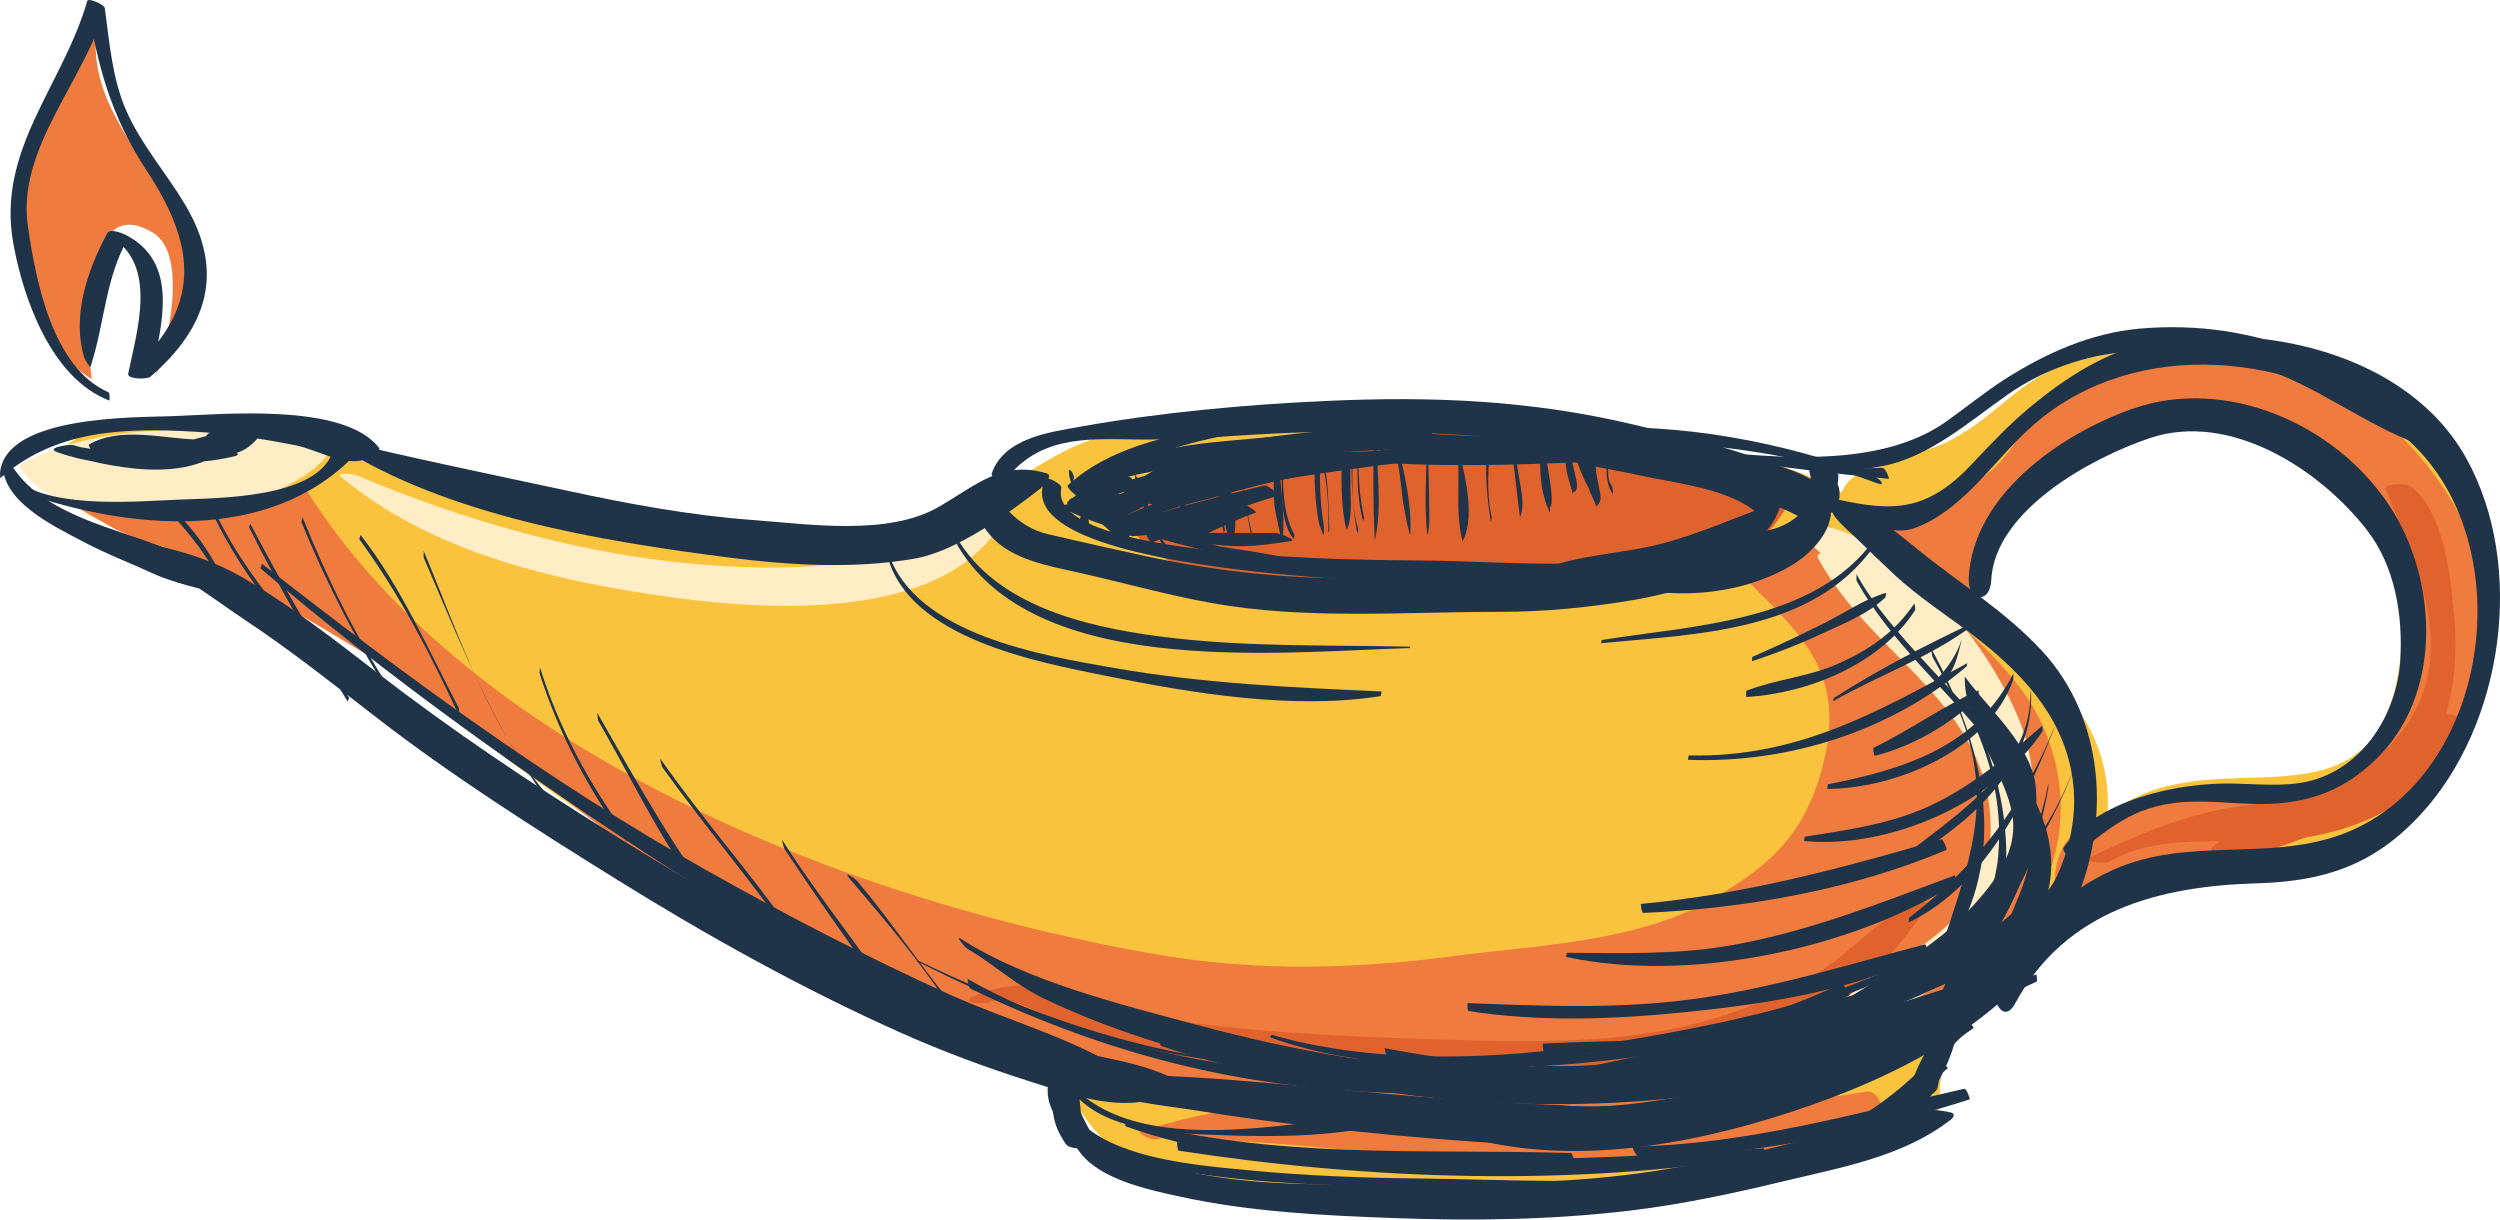 <svg id="_Слой_2" xmlns="http://www.w3.org/2000/svg" width="1080" height="526.84" viewBox="0 0 1080 526.84"><g id="Hanukkah13_90758028"><g id="Hanukkah13_90758028-2"><path d="M66.18 164.66c5.79-13.04 15.79-54.39-.05-64.09-32.16-19.69-28.26 49.86-26.51 63.18-21.78-13.23-30.13-39.56-30.86-63.56C7.66 63.66 24.38 41.16 41.87 11.19c-4.38 30.52 16.94 51.85 30.7 75.71 19.87 34.46 7.48 46.56-6.38 77.76z" fill="#f07b3f"/><g><path d="M611.92 522.29c58.37 2.42 116.82-1.77 173.72-17.41 12.01-3.3 29.29-4.71 39.42-11.43 20.54-13.61 8.02-19.5 16.42-37.16 15.23-32.02 52.36-45.44 64.46-82.17 12.63-38.33-1.26-66.92-30.31-91.95-33.19-28.61-60.57-65.59-102.81-79.71-44.54-14.89-88.83-18.33-135.45-20.64-52.49-2.61-119.1-10.43-169.48 9.48-29.5 11.66-50.19 37.56-83.59 43.92-31.88 6.07-65.15-1.39-96.93-4.92-53.47-7.29-102.08-19.44-150.7-38.89-23.92-9.57-81.58-16.32-104.11-1.75-48.78 31.55 83.52 57.4 102.35 71.63 55.06 41.59 102.16 87.05 164.61 117.88 21.57 10.65 43.35 20.53 65.63 30.39 22.12 9.79 43.7 17.61 65 27.94 23.99 11.63 25.16 26.93 39.44 46.49 16.83 23.05 42.96 28.98 69.85 32.25 24.07 2.93 48.27 5.07 72.49 6.07z" fill="#f9c33d"/><path d="M795.36 213.28c4.69-14.31 32.96-15.71 46.12-22.48 24.09-12.41 31.44-29.35 58.03-35.42 55.5-12.67 111.03-15.97 150.47 31.82 17.5 21.2 25.89 39.29 27.34 67.36 1.73 33.53-19.53 66.08-40.05 90.56-21.71 25.89-44.39 25.96-76.64 29.12-24.53 2.41-46.77 19.46-70.13 20.95-4.03.26 17.42-41.09 23.42-45.47 43.23-31.49 109.86 12.77 122.15-59.17 7.01-41.02-13.98-99.03-58.41-109.53-18.96-4.48-40.11-2.08-58.87 2.41-41.81 10.02-54.93 36.84-69.46 72.1-7.87 19.11-4.25 24.15-25.16 8.27-12.77-9.7-20.89-26.3-31.24-38.37l2.43-12.15z" fill="#f9c33d"/><path d="M15.14 208.41c34.03 17.01 80.21 19.44 116.67 2.43 72.92 116.67 240.63 179.86 369.45 201.74 41.92 7.12 84.15 6.05 126.09.53 36.1-4.76 79.26-5.95 111.57-24.29 23.33-13.24 38.43-25.99 46.64-51.58 15.61-48.62-9.89-64.61-38.57-94.32 14.68-2.13 27.37-8.17 36.1-20.26 29.06 17.99 82.89 56.8 97.94 87.78 37.9 78.07-49.19 145.78-114.84 162.91-55.9 12.15-121.53 12.15-179.86 9.72-98.84-3.29-193.41-35.47-276.56-89.33-39.53-25.6-74.76-57.2-112.34-85.14-17.1-12.71-35.25-23.48-53.48-34.51-16.15-9.76-32.99-18.46-48.99-28.28-15.08-9.25-35.75-10.46-50.66-20.4l-29.17-17.01z" fill="#f07b3f"/><path d="M500.47 491.9c1.55-.99 16.88.72 20.57.78 12.61.19 25.18.95 37.75 1.98 24.48 2.01 48.86 4.95 73.37 6.57 56.64 3.77 121.93 4.03 176.85-11.54 7.38-2.09 4.66-19.36-3-18.1-59.94 9.92-120.18 15.03-181.04 11.39-20.9-1.25-41.72-3.51-62.64-4.52-26.55-1.28-44.56 2.71-69.48 10.17-2.22.67 5.2 4.81 7.62 3.28h0z" fill="#f07b3f"/><path d="M1021.41 351.82c-41.93 19.22-89.22 24.68-132.48 40.3-12.6-60.5 75.43-41.87 103.25-48.97 18.81-4.8 35.09-22.02 42.37-39.35 14.69-34.95-.2-77.48-26.31-102.79-57.34-55.58-156.92-14.71-152.48 67.84-4.66-1.98-53.32-40.87-43.06-45.31 15.19-6.57 34.14-9.07 47.2-19.94 10.74-8.94 15.76-23.43 27.23-32.26 17.95-13.81 48.16-23.23 71.08-21.33 98.21 8.12 174.51 150.77 63.21 201.8z" fill="#f07b3f"/><path d="M8.09 201.06c22.31 36.16 111.77 23.27 133.67-4.8 4.69-6.01-56.37-10.62-60.45-10.61-24.61.04-51.42 3.15-73.22 15.41z" fill="#ffedc5"/><path d="M147.15 205.9c39.57 33.04 93.63 45.38 143.9 52.26 41.08 5.61 114.9 9.98 140.53-30.75 1.29-2.04 3.75-10-1.5-8.52-9.69 2.74-17.51 9.52-26.73 13.69-9.7 4.39-20.26 6.85-30.64 8.98-23.22 4.77-47.5 4.15-70.99 2.21-49.92-4.12-101.83-18.96-147.91-38.56-.87-.37-9.13-1.36-6.67.69h0z" fill="#ffedc5"/><path d="M785.38 241.13c24.6 45.39 79.57 64.65 74.22 124.98-1.76 19.85-16.8 34.21-32.42 44.5-7.3 4.81-15.42 8.25-23.37 11.82-13.49 6.06-33.59 19.37-45.91 22.18-.48.11 4.46 5.13 6.86 3.99 4.97-2.36 12.27-.49 17.65-.8 6.54-.37 13.46-3.1 19.66-5.1 11.54-3.74 22.36-9.17 32.75-15.38 17.69-10.57 32.41-28.3 35.94-48.99 9.71-56.91-31.59-107.9-75.13-139.45-1.8-1.3-12-.98-10.25 2.24h0z" fill="#ffedc5"/><path d="M775.68 228.84c22.25 22.51 50.3 37.16 70.82 61.88 16.06 19.35 22.1 42.69 15.54 67.01-4.78 17.73-17.49 31.24-22.82 48.98-.59 1.95-.44 6.3 2.85 5.02 38.16-14.8 44.01-69.29 29.25-103.09-15.06-34.49-48.58-74.54-86.9-82.49-.97-.2-11.03.38-8.74 2.69h0z" fill="#ffedc5"/><path d="M530.43 249.73c82.26 11.22 150.01.42 230.49-17.44 4.38-3.07 9.77-10.5 12.19-16.09 6.61-15.29-111.99-26.32-121.14-27.24-48.17-4.82-93.44-5.34-139.18 11.72-44.28 16.51-22.33 43.6 17.65 49.05z" fill="#e0632d"/><path d="M428.04 432.78c7.91-4.81 36.62 13.09 45.99 16.32 20.87 7.2 43.01 10.21 64.87 12.49 39.54 4.14 80.01 5.87 119.77 6.15 32.45.23 64.74-3.08 95.62-13.36 35.21-11.72 56.93-31.98 77.5-61.75 2.62-3.79-2.2-3.58-4.63-2.58-12.97 5.37-23.23 16.52-34.32 24.92-15.94 12.07-34.79 19.84-53.83 25.41-33.27 9.75-69.03 9.97-103.39 9.07-40.17-1.05-81.12-2.47-120.97-7.59-31.88-4.1-63.74-25.99-94.93-10.99-4.69 2.26 5.78 3.46 8.32 1.91h0z" fill="#e0632d"/><path d="M1030.66 211.33c14.22 36.11 33.72 73.98 3.83 108.61-9.35 10.83-24.81 16.72-37.7 21.79-16.49 6.49-27.34 12.44-40.78 24.01-3.59 3.09 8.8 2.99 8.45 1.75 2.31 8.2 45.6-11.67 51.93-14.55 15.38-6.99 27.49-17.46 35.4-32.38 7.86-14.82 10-35.56 8.63-52.02-1.44-17.24-4.02-47.45-19.35-58.68-1.41-1.03-11.5-1.26-10.43 1.47h0z" fill="#e0632d"/><path d="M911.66 372.11c22.73-13.56 56.37-6.16 81.63-9.88 13.77-2.03 26.08-5.69 38.28-12.47 16.87-9.38 21.4-23.84 32.97-37.88 1.28-1.56-7.32-4.82-8.74-2.43-5.87 9.88-23.26 20.76-32.5 26.32-13.88 8.35-31.21 10.09-46.9 11.51-27.17 2.46-48.44 11.15-72.91 22.75-4.68 2.22 5.69 3.55 8.18 2.07h0z" fill="#e0632d"/><g><path d="M47.34 235.72c19.21 2.82 42.42 21.43 58.2 31.9 19.65 13.05 38.16 27.69 56.8 42.12 33.03 25.56 68.37 47.99 103.81 70.03 39.47 24.54 80.17 47.2 122.6 66.2 18.53 8.3 37.59 15.36 56.96 21.46 18.87 5.94 39.01 13.58 57.79 5.68.89-.37 8.72-4.55 5.43-6.25-17.83-9.21-38.7-10.46-57.96-15.73-23.11-6.33-45.37-15.54-67.19-25.32-41.66-18.66-81.24-41.89-119.95-65.98-34.99-21.77-69.09-44.6-101.68-69.83-17.86-13.82-35.79-27.64-55.19-39.27-20.68-12.4-40.34-15.51-63.81-19.84-.07-.01 2.33 4.55 4.19 4.82h0z" fill="#1f3349"/><path d="M146.2 192.76c47.7 30.17 112.96 40.93 168.18 48.04 26.37 3.39 54.55 5.11 80.85.51 17.9-3.14 39.88-19.12 53.98-30.06.86-.67 6.3-5.76 2.95-6.76-19.28-5.75-30.38 5.12-46.7 14.52-21.97 12.66-56.3 7.39-80.51 5.61-26.49-1.95-52.73-6.8-78.66-12.37-33.84-7.27-68.43-14.34-101.97-22.52-2.06-.5 1.53 2.82 1.87 3.03h0z" fill="#1f3349"/><path d="M434.73 206.5c-17.86.47-17.76 12.07-6.74 24.95 8.81 10.29 25.36 13.1 37.78 15.88 19.22 4.3 38.03 9.64 57.45 13.15 40.8 7.37 83.47 3.79 124.7 3.83 19.64.02 39.14-1.92 58.48-5.24 24.64-4.23 40.24-12.4 61.43-25.01 2.6-1.55-2.45-2.54-3.24-2.6-11.46-.89-20.82 2.59-31.63 6.1-15.74 5.1-32.23 7.65-48.61 9.61-31.15 3.72-63.27 2.27-94.59 2.65-32.15.39-62.99-2.72-94.41-9.48-14.22-3.06-28.51-6.26-42.66-9.58-6.46-1.52-12.07-4.92-16.65-9.63-1.25-1.29-10.2-12.06 1.48-9.88.14.03-1.17-4.77-2.78-4.73h0z" fill="#1f3349"/><path d="M432.84 209.28c14.96-20.86 35.03-19.82 58.12-19.43 25.28.43 50.82-2.85 76.16-3.1 38.12-.37 75.69-.3 112.97 7.84 27.17 5.93 54.42 12.39 80.72 21.52 5.01 1.74 9.89 3.76 14.64 6.13 10 4.99 1.15 2.97-5.17 7.54-20.44 14.8-46.4 6.08-69.08 9.58-3.58.55-11.2 10.93-5.54 12.55 25.33 7.23 53.97 6.05 77.16-7 9.82-5.53 21.46-17.35 17.37-29.59-3.01-9.01-18.78-12.93-26.44-15.72-18.9-6.9-38.68-11.6-58.23-16.23-44.41-10.51-86.78-12.26-132.69-10.16-34.88 1.59-71.39 4.92-105.77 11.05-14.14 2.52-33.25 5.03-38.66 20.28-.44 1.24 3.97 5.39 4.44 4.74h0z" fill="#1f3349"/><path d="M793.01 220.34c-5.34-.1 7.22 10.49 8.79 12.05 5.25 5.19 10.63 10.26 16 15.33 11.54 10.91 25.48 19.45 37.92 29.31 20.15 15.97 37.11 35.34 39.93 61.83 2.83 26.53-10.62 52.92-29.37 70.59-29.35 27.65-68.59 45.09-106.7 56.56-18.32 5.51-37.22 8.85-56.2 11.03-21.56 2.48-42.29-1.05-63.72-.51-4.91.12-9.49 13.87-3.97 15.31 47.68 12.49 101.5 1.46 146.97-14.5 44.05-15.46 93.57-41.89 113.38-86.4 15.92-35.77 13.34-80.33-13.92-109.79-16.06-17.36-35.86-29.26-54.03-44.09-13.62-11.12-22.18-18.22-40.07-20.6-3.76-.5 3 3.82 4.97 3.85h0z" fill="#1f3349"/><path d="M791.6 218.43c12.37 2.96 22.55 14.94 36.72 9.26 20.94-8.39 33.92-30.17 50.59-44.53 44.23-38.14 112.52-30.93 156.81 3.12 55.48 42.66 42.1 151.12-25.41 174.63-31.58 11-65.23.73-96.91 14.63-22.13 9.71-39.35 27.65-50.67 48.58-3.44 6.35 2.46 19.27 7.83 9.35 21.83-40.34 62.28-50.67 104.71-51.89 29.31-.85 50.51-8.15 70.43-29.7 35.81-38.76 45.58-107.25 19.8-153.8-25.23-45.56-88.55-59.18-135.78-50.21-19.96 3.79-37.57 15.43-52.9 28.17-9.05 7.52-17.17 16.18-25.23 24.73-21.38 22.68-37.45 19.67-64.04 13.61-3.57-.81 2.66 3.73 4.07 4.07h0z" fill="#1f3349"/><path d="M894.51 371.02c16.09-12.5 26.23-22.87 48.67-24.52 13.96-1.03 27.97 1.8 41.89.48 16.21-1.54 28.49-7 40.39-18.06 30.26-28.11 27.87-78.66 6.58-110.75-23.31-35.13-70.54-55.76-110.84-41.56-31.03 10.93-68.89 37.13-70.72 73.09-.52 10.25 9.24 11.47 9.73 1.03 1.41-30.31 43.59-53.15 68.69-61.52 34.51-11.51 73.08 13.45 93.41 39.51 12.41 15.9 15.73 36.83 14.63 56.44-1.25 22.29-15.6 46.95-40.19 52.48-10.21 2.3-21.9 1.02-32.3.84-23.97-.42-58.36 7-73.07 27.76-.6.85 2.59 5.18 3.13 4.76h0z" fill="#1f3349"/><path d="M10.67 213.07c44.11 15.28 105.68 22.19 142.75-16.63 1.13-1.18-8.52-4.62-9.81-1.01-7.07 19.89-49.37 19.7-66.2 20.4-18.53.78-52.98 3.84-69.03-7.4.36.25.66 4.08 2.28 4.64h0z" fill="#1f3349"/><path d="M1.32 199.28c-1.65 16.98 21.91 27.99 34.24 34.54 10.56 5.62 21.92 9.89 32.78 14.91 2.55 1.18 22.7 7.9 21.9 5.26-2.98-9.85-6.53-12.35-19.48-17.46-21.24-8.38-51-14.15-64.7-33.95-.35-.5-4.61-4.58-4.73-3.29h0z" fill="#1f3349"/><path d="M.12 206.59c23.73-20.8 52.88-21.83 83.26-20.14 14.96.84 29.88 3.01 44.56 5.98 8.67 1.75 19.46 8.38 28.13 6.5 1.11-.24 9.47-3.21 7.55-5.64-15.3-19.37-67.19-14.3-88.79-13.52C57.89 180.38 2.22 179.39.0 204.36c-.02.23.17 2.19.12 2.23h0z" fill="#1f3349"/><path d="M39.82 198.12c21.16.56 40.65 4.08 61.54-1.02 4.79-1.17-4.17-3.31-5.95-3-20.72 3.61-43.3 5.48-63.44-1.74-2.43.98-4.86 1.96-7.3 2.94 22.33 6.52 58.35 15.22 76.38-4.94.24-.34.22-.67-.04-.99-.32-.66-.63-1.31-.95-1.97-.77-1.6-5.22-1.27-6.5-1.03-2.17.41-4.29.4-4.83 2.91-.35 1.66 5.71 5.12 6.9 3.88-.84.88 4.68-5.01 4.46-4.77-3.37.14-6.73.28-10.1.42 4.81 10-29.81 9.43-33.8 8.94-8.22-1-16.31-3.07-24.25-5.39-2.12-.62-12.4 1.1-7.3 2.94 23.91 8.58 51.11 6.17 75.65 2.02-1.98-1-3.97-2-5.95-3-19.17 4.44-39.54 2.53-58.75-1.02.0.0 2.17 4.77 4.19 4.82h0z" fill="#1f3349"/><path d="M46.87 169.47c-24.15-10.59-31.36-47.88-34.82-71.69C7.14 63.94 36.73 34.86 45.27 3.83c-2.52-1.03-5.04-2.06-7.56-3.09 4.24 27.49 10.29 49.66 25.68 73.01C85.42 107.18 87 133.44 55.6 161c3.2.45 6.39.9 9.59 1.35 4.57-21.25 12.7-48.81-10.89-60.88-1.43-.73-6.76-2.88-7.91-.77-8.69 15.97-15.52 36.17-9.89 54.06.16.5 2.4 4.28 2.6 3.67 6.22-19 6.17-37.71 16.29-55.66-2.64-.26-5.27-.52-7.91-.77 20.9 12.25 11.69 40.67 7.91 59.42-.51 2.53 8.28 2.48 9.59 1.35 24.83-21.48 32.15-45.46 15.08-74.23-8.19-13.8-18.78-25.62-25.4-40.49-6.16-13.82-7.38-29.75-9.39-44.56-.21-1.51-7.13-4.58-7.56-3.09C27.05 37.24-1.56 64.65 5.75 105.16c4.29 23.81 16.41 58.42 41.63 67.93-.21-.08.27-3.27-.51-3.61h0z" fill="#1f3349"/><path d="M451.5 206.96c-21.17 46.52 207.44 47.1 230.12 45.61 26.15-1.72 77.64-2.92 87.44-33.92 4.15-13.11-26.72-17.29-33.77-19.07-11.56-2.93-23.29-5.23-34.99-7.53-5.53-1.09-11.08-2.12-16.62-3.16-6.3-1.18-7.7 4.45-16.13.65.3.13 1.42 4.75 3.46 4.83-2.24-.09 9.59 5.57 11.62 5.95 9.6 1.77 19.18 3.65 28.74 5.65 14.33 2.99 33.52 5.2 45.69 14.07 12.16 8.86-52.82 21.64-58.63 22.22-28.47 2.82-56.92.04-85.44-.15-20.38-.13-161.39-.31-154.49-31.33.39-1.73-6.41-5.13-7-3.81h0z" fill="#1f3349"/><path d="M463.74 466.98c17.04 8.98 37.42 10.19 56.22 13.23 22.39 3.62 44.86 6.31 67.41 8.71 22.2 2.36 44.44 4.09 66.72 5.39 22.01 1.28 38.52-1.8 59.9-5.42 1.9-.32-.27-1.84-.91-2.2-15.74-8.91-32.68-8.92-50.39-9.69-21.85-.95-43.67-2.75-65.45-4.63-44.66-3.85-88.95-9.44-133.83-7.78-2.65.1-.99 1.68.34 2.38h0z" fill="#1f3349"/><path d="M453.63 464.19c-14.68 49.48 128.63 47.84 150.78 48.32 84.37 1.83 169.53 9.42 236.88-50.94 1.22-1.09-7.36-3.78-9.46-1.66-58.7 59.57-142.01 50.05-218.43 49.2-24.61-.27-49.2-1.16-73.7-3.53-27.06-2.62-75.22-5.81-83.36-37.3-.17-.65-2.55-4.65-2.71-4.09h0z" fill="#1f3349"/><path d="M949.13 342.45c-1.14-.13-2.28-.25-3.42-.35-.02.03-.04.07-.06.1-.05.24-.1.48-.14.72-.07.37-.35 2.59.06 2.76 1.63.69 2.32.53 3.97.27.28-.04.02-3.46-.41-3.51h0z" fill="#1f3349"/><path d="M846.9 439.71c-13.29 6.84-19.53 21.96-23.48 35.54-.97 3.35 9.69.33 10.86-1.97 3.64-7.17 7.66-14.05 9.82-21.84 1.07-3.85-9.33.78-10.34 1.91-5.42 6.1-6.52 13.08-8.08 20.85-.67 3.33 10.57-.57 11.36-4.36 1.24-5.93 1.86-12.07 6.08-16.75-3.45.64-6.89 1.28-10.34 1.91-1.99 6.98-5.68 13.1-8.98 19.51 3.62-.66 7.24-1.32 10.86-1.97 1.8-6.11 3.94-12.02 6.99-17.63 2.78-5.13 6.23-7.66 10.89-10.73.59-.39-4.07-5.26-5.62-4.46h0z" fill="#1f3349"/><path d="M458.82 462.03c1.2 1.57 2.41 3.14 3.61 4.71-1.19-1.6-2.38-3.19-3.57-4.79-3.47 6.01-.95 15.65-1.03 22.41 3.12.53 6.25 1.06 9.37 1.6.01-6.57-1.37-13-1.44-19.56-.03-2.55-9.83-2.71-10.25-.08-1.08 6.65-1.53 12.81.5 19.31.92 2.94 2.52 5.64 4.14 8.23 1.69 2.7 6.79 2.17 8.98 2.35.46.04 3.76.29 3.68-.82-.48-6.11-4.16-9.86-6.12-15.5-1.48-4.26-1.52-9.09-.92-13.5-3.42-.03-6.84-.05-10.25-.08.33 6.07 2.01 11.95 2.32 18.04.14 2.62 9.44 3.33 9.37 1.6-.33-7.94-1.03-15.63-6.02-21.93-.13-.16-2.02-2.48-2.36-2h0z" fill="#1f3349"/><path d="M462.21 485.56c.68 21.83 31.29 27.82 47.85 31.44 30.13 6.57 61.59 8.09 92.32 9.22 33.92 1.25 67.72.79 101.47-3.2 22.33-2.64 44.38-7.36 66.21-12.61 25.35-6.1 52.13-10.66 72.82-26.83 1.04-.82 1.86-2.52.01-2.96-20.95-5-42.58 6.27-63.12 11.72-21.67 5.75-43.62 10.23-65.78 13.66-34.11 5.28-68.63 5.25-103.05 5.41-44.4.21-104 3.92-141.49-24.15-.53-.4-7.3-3.35-7.25-1.7h0z" fill="#1f3349"/><path d="M833.79 456.79c-2.62 7.75-6.7 15-10.47 22.24-.54 1.04 3.34 5.37 3.93 4.78 2.34-2.31 3.5-4.33 3.53-7.7.0-.8-2.49-5.14-3.41-4.6-2.91 1.71-6.29 5.19-6.19 8.65.0.31.16 3.08.6 3.06 2.7-.15 3.73-.5 5.17-2.7 1.12-1.73 1.99-3.09 3.77-4.23-1.14-1.53-2.27-3.07-3.41-4.6-.43 3.12-1.88 5.15-3.99 7.34l3.93 4.78c3.56-7.45 6.7-14.73 8.32-22.88.22-1.09-1.8-4.09-1.78-4.14h0z" fill="#1f3349"/><path d="M75.21 223.33c7.67 8.39 14.46 17.37 19.96 27.33-.22-.4.66-1.58.39-2.13-4.85-9.91-12.05-20.23-20.14-27.81.27.25-.66 2.12-.21 2.61h0z" fill="#1f3349"/><path d="M90.41 218.61c7.73 17.22 18.07 32.83 29.98 47.45-.34-.42.62-2.21.09-2.85-12.22-14.74-22.56-30.16-30.17-47.79.2.45-.29 2.31.11 3.19h0z" fill="#1f3349"/><path d="M107.66 227.86c12.8 25.8 27.42 50.85 42.62 75.31-.19-.31.7-1.44.44-1.89-14.53-24.87-29.34-49.46-42.59-75.06.16.31-.67 1.23-.47 1.64h0z" fill="#1f3349"/><path d="M130.32 225.79c11.06 27.13 24.63 52.97 40.15 77.81-.17-.27.59-2.11.17-2.74-16.34-24.14-29.09-50.61-40.05-77.58.14.35-.55 1.84-.27 2.51h0z" fill="#1f3349"/><path d="M155.31 233.06c17.21 23.49 30.44 49.16 42.7 75.49-.16-.34.58-1.95.22-2.63-13.32-25.39-24.76-52.14-42.51-74.87.21.27-.72 1.59-.42 2.01h0z" fill="#1f3349"/><path d="M183.18 241.22c16.75 38.82 31.34 76.86 57.68 110.32-.22-.28.39-2.68-.27-3.4-28.29-30.41-41.84-72.56-57.6-110.22.2.48-.21 2.38.19 3.29h0z" fill="#1f3349"/><path d="M233.18 291.18c8.32 25.98 21.36 50.61 37.54 72.56-.32-.43.63-2.09.16-2.73-16.3-22.28-29.42-46.35-37.65-72.8.15.48-.32 2.11-.04 2.97h0z" fill="#1f3349"/><path d="M258.55 311.59c17.32 29.8 32.54 64.28 57.12 89.13-.13-.13.68-1.27.47-1.52-23.04-28.7-40-59.57-58.16-91.31.26.46.0 2.73.56 3.7h0z" fill="#1f3349"/><path d="M286.31 331.71c17.61 24.47 37.11 47.47 54.55 72.07-.3-.42.65-1.99.21-2.61-17.77-25.03-38.11-48.12-55.72-73.29-.35-.5.4 3.08.95 3.84h0z" fill="#1f3349"/><path d="M338.94 366.8c18.25 27.66 38.02 54.41 56.93 81.61-.16-.24.69-1.29.47-1.64-17.8-29.04-40.09-55.04-58.35-83.8-.31-.49.43 3.05.95 3.84h0z" fill="#1f3349"/><path d="M366.8 379.26c15.54 18.28 31.87 37.4 44.68 57.69-.3-.47.11-2.84-.67-3.79-14.03-17.06-26.15-35.68-40.53-52.58-.94-1.11-6.27-4.6-3.48-1.32h0z" fill="#1f3349"/><path d="M112.73 245.71c54.81 46.75 114.99 89.75 175.46 128.86 64.04 41.41 132.23 74.11 205.23 95.47.54.16-2.65-3.96-3.35-4.45-23.41-16.35-53.84-24.2-79.76-35.92-36.17-16.36-71.17-34.58-105.74-54.07-68.38-38.55-129.79-83.89-191.49-132.14.18.14-.72 1.93-.35 2.25h0z" fill="#1f3349"/><path d="M395.98 415.2c40.48 20.44 82.49 37.15 127.77 42.71.1.01.26-.61.33-.6-44.88-6.64-87.12-22.97-127.86-42.5-.02.0-.23.39-.24.39h0z" fill="#1f3349"/><path d="M771.86 450.39c24.98-9.49 52.18-15.41 75.12-29.49.38-.23.19-1.64.46-1.77-24.7 11.33-50.07 20.5-75.25 30.66-.17.07-.18.54-.33.6h0z" fill="#1f3349"/><path d="M501.56 451.84c61.31 20.82 127.45 24.31 191.5 17.55 61.67-6.51 130.31-18.68 186.75-45.33.47-.22-.06-3.07-.05-3.08-62.93 17.12-122.37 38.01-187.92 44.26-64.67 6.17-128.36 1.76-190.68-16.91.12.04-.3 3.27.41 3.51h0z" fill="#1f3349"/><path d="M548.75 448.16c53.34 19.36 117.86 11.38 172.35 1.41 51.39-9.4 120.73-26.34 151.2-73.24.43-.66-.24-2.59-.06-2.86-31.48 47.07-99.5 63.04-151.41 72.74-54.2 10.12-117.74 16.36-171.62.78-.07-.02-.48 1.16-.46 1.17h0z" fill="#1f3349"/><path d="M877.12 300.4c-.35 34.39-36.73 54.1-59.76 73.68-.33.28-.2 1.49-.47 1.64 28.56-15.87 62.08-40.96 60.53-76.97-.05-1.1-.31 1.36-.31 1.64h0z" fill="#1f3349"/><path d="M887.45 314.25c-13.69 33.8-33.83 59.99-62.6 82.14-.39.3-.13 2.01-.39 2.13 32.22-15.41 50.48-51.72 62.76-83.4.05-.14.44-1.41.22-.87h0z" fill="#1f3349"/><path d="M894.96 334.3c-13.38 33.32-34.39 53.84-62.57 74.75-.37.27-.18 1.76-.44 1.89 30.22-14.32 50.8-45.5 62.73-75.62.07-.17.49-1.54.28-1.01h0z" fill="#1f3349"/><path d="M802.23 251.29c14.96 26.48 38.04 45.77 56.81 69.3 8.94 11.21 15.32 23.67 17.62 37.91 3.4 21.08-10.25 35-13.28 54.31-.12.75 2.32 4.91 2.67 4.53 61.84-66.07-36.31-117.71-64.09-169.44.23.43-.23 2.51.27 3.4h0z" fill="#1f3349"/><path d="M834.96 284.02c30.55 53.45 18.96 79.48 2.26 129.66-.18.55.04 2.49-.08 2.64 32.72-42.62 20.73-92.77-2.65-135.81-.2-.37.03 2.75.46 3.52h0z" fill="#1f3349"/><path d="M849.56 305.92c10.08 20.35 15.69 40.87 13.65 63.9-1.99 22.51-15.29 38.66-24.19 58.24-.31.68 1.26 4.08 1.29 4.05 37.15-34.13 30.03-87.71 9.57-128.57.24.49-.63 1.72-.31 2.37h0z" fill="#1f3349"/><path d="M884.79 338.89c-5.64 29.44-19.61 54.63-34.93 80.04-.31.51-.1 1.94-.29 2.18 18.61-23.65 30.07-50.76 35.24-80.36.06-.33.17-2.87-.03-1.86h0z" fill="#1f3349"/><path d="M634.34 436.75c31.35 4.91 63.37 3.59 94.83.39 33.78-3.43 73.1-9.41 103.54-25.12.52-.27-.71-4.17-1.09-4.07-33.2 8.73-64.98 18.77-99.17 23.52-32.94 4.57-65.37 3.12-98.42 1.88-.15.0-.18 3.33.31 3.4h0z" fill="#1f3349"/><path d="M676.56 413.38c52.42 11.38 122.73-2.99 168.34-31.71.52-.33-.36-3.53-.41-3.51-31.92 11.81-62.33 24.07-96.22 30.14-23.72 4.25-47.32 3.39-71.26 3.31-.18.0-.49 1.76-.46 1.77h0z" fill="#1f3349"/><path d="M709.79 394.39c43.78-1.86 90.49-10 131.03-27.22.51-.22-1.47-4.83-2.27-4.6-43.18 12.59-84.61 23.73-129.61 27.92-.26.02.26 3.92.84 3.9h0z" fill="#1f3349"/><path d="M666.97 454.35c33.67 1.45 67.52-.43 101-4.15 32.65-3.63 72.03-9.64 99.9-28.1.56-.37-.89-4.27-1.23-4.15-35.06 12.57-67.9 23.34-105.1 28.05-31.55 3.99-63.3 3.19-94.98 4.85-.23.01-.04 3.49.41 3.51h0z" fill="#1f3349"/><path d="M773.68 447.46c20.18-3.07 38.55-10.01 56.87-18.8 20.01-9.6 45.21-22.07 59.68-39.28.43-.52-.69-3.97-.84-3.9-40.4 20.23-72.58 49.64-119.02 57.2-.09.01 1.85 5 3.31 4.78h0z" fill="#1f3349"/><path d="M889.96 376.32c-21.86 41.69-80.79 54.84-122.77 65.12-.37.09-.25 2.23-.35 2.25 44.15-7.29 101.85-20.76 122.83-65.2.28-.59.11-1.83.29-2.18h0z" fill="#1f3349"/><path d="M463.96 205.93c-.55-1.39-.65-2.3-2-2.99-.1-.08-.16-.06-.19.07-.3 3.46 2.12 8.25 3.12 11.51 1.67 5.43 3.64 11.22 6.24 16.23-.14-.27.59-1.8.32-2.4-.3-.65-.61-1.31-.92-1.96-.48-1.03-.44-.82.12.65-.07-.68-.32-1.39-.46-2.06-.48-2.25-1.61-4.55-2.44-6.69-1.12-2.89-2.18-5.8-3.21-8.72-.47-1.35-1.85-3.83-1.91-5.16-.03.42-.06.84-.09 1.26.45.29.85 1.98 1.02 2.4-.2-.47.63-1.52.39-2.13h0z" fill="#1f3349"/><path d="M478.77 198.04c-2.64 8.6-2.95 18.81-.19 27.43-.15-.46.61-1.32.44-1.89-2.23-7.53-2.5-15.14-.19-22.69.25-.82-.21-2.39-.06-2.86h0z" fill="#1f3349"/><path d="M485.76 195.28v15.78c0 4.05.2 7.98.39 12.04.02.4.14-.07.16-.18 1.55-7.75.58-16.36.58-24.27.0-.83-1.13-3.87-1.13-3.37h0z" fill="#1f3349"/><path d="M498.23 197.76c0 10.96-.55 22.06.49 32.97.05.56.49-1.82.29-1.86.12.02.47-25.33.47-27.67.0-.85-1.25-3.97-1.25-3.43h0z" fill="#1f3349"/><path d="M508.69 201.56c.13 9.25 1.25 21.38 7.48 28.75-.14-.16.64-1.22.47-1.52-4.51-8.55-7.39-16.5-7.56-26.39-.02-1.03-.42-3.07-.39-.83h0z" fill="#1f3349"/><path d="M526.19 205.39c0 8.37.31 16.73 2.5 24.86-.09-.35.57-.98.48-1.4-1.82-8.44-2.52-16.65-2.51-25.27.0.38-.46 1.24-.46 1.81h0z" fill="#1f3349"/><path d="M536.27 200.54c.3 12.02 2.97 23.37 5.01 35.16-.07-.43.54-1.59.36-2.28-3.03-11.25-4.95-23.2-5.02-34.82.0-.95-.36 1.56-.35 1.94h0z" fill="#1f3349"/><path d="M553.76 202.88c.02 9.37-.89 22.03 5.01 29.99-.16-.21.66-1.29.47-1.64-4.96-9.44-5.03-19.71-5.02-30.16.0.38-.46 1.24-.46 1.81h0z" fill="#1f3349"/><path d="M571.4 200.73c2.27 9.75 2.65 19.68 2.41 29.66.0-.37.5-1.15.47-1.69-.44-10.31-.28-20.35-2.61-30.48.1.44-.44 1.77-.27 2.51h0z" fill="#1f3349"/><path d="M583.89 202.85c.05 9.54.86 18.39 2.49 27.78-.07-.4.59-1.52.39-2.16-2.77-8.76-2.57-18.25-2.53-27.36.0-.98-.35 1.42-.35 1.75h0z" fill="#1f3349"/><path d="M471.31 216.05c35.11-28.79 79.98-14.58 120.16-25.29.3-.08.33-2.6.21-2.61-20.05-1.71-41.21.45-61.22 2.29-19.93 1.83-46.81 4.87-59.25 22.6-.38.54.33 2.83.1 3.02h0z" fill="#1f3349"/><path d="M466.3 211.04c49.87-13.31 99.07-18.54 150.3-22.67.27-.02.29-2.84.09-2.85-50.76-2.76-102.22 7.2-150.44 22.44-.47.15.05 3.08.05 3.08h0z" fill="#1f3349"/><path d="M468.85 218.61c52.04-4.48 103.02-16.22 155.12-20.58.26-.02.4-2.13.39-2.13-52.59-2.45-103.84 12.95-155.64 19.52-.34.04-.08 3.21.13 3.19h0z" fill="#1f3349"/><path d="M478.65 213.2c2.19 6.43 4.72 12.55 4.94 19.43-.01-.36.47-.77.46-1.17-.1-7.33-2.76-13.82-5.08-20.66.12.36-.54 1.73-.32 2.4h0z" fill="#1f3349"/><path d="M490.15 205.11c1.21 5.83 2.79 11.41 5.03 16.93 2.43 5.98 5.96 11 8.82 16.73-.23-.46.44-2.58-.27-3.4-2.96-3.42-4.72-9.28-6.35-13.37-1.78-4.47-3.54-8.92-4.95-13.52-.23-.75-2.47-4.27-2.28-3.36h0z" fill="#1f3349"/><path d="M510.5 204.92c-1.61 5.31-1.23 10.62-.26 16.01.41 2.27 1 4.51 1.67 6.71.56 1.83 1.88 8.07 2.12 5.49.22-2.3.06-2.27-.44-4.06-1.81-6.58-3.14-13.28-1.32-20.01.32-1.17-1.82-4-1.78-4.14h0z" fill="#1f3349"/><path d="M523.76 197.43c1.13 4.67 2.13 9.36 2.97 14.09.46 2.56.79 5.14 1.11 7.71.72 5.72 2.43 10.73 3.51 16.46.0.0.09.63.2.4 4.92-10.4.19-23.96-2.46-34.58-.46-1.85-5.38-4.29-5.33-4.08h0z" fill="#1f3349"/><path d="M550.74 192.45c-.47 8.66-.77 17.15-.16 25.82.14 2.03 3.29 17.66 3.55 14.87 1.12-11.93-1.28-24.8-1.89-36.91-.05-1.06-1.52-3.44-1.5-3.78h0z" fill="#1f3349"/><path d="M567.9 194.82c-.05 6.63-.14 13.3.41 19.92.3 3.66.74 7.26 1.41 10.87.34 1.81 2.04 5.49 2.02 5.57.47-1.38.07-4.93-.12-6.02-1.46-8.57-1.4-17.39-1.47-26.06-.01-1.4-2.25-3.92-2.24-4.29h0z" fill="#1f3349"/><path d="M579.92 187.24c-.15 13.47-1.39 27.14 1.48 40.34.02.09.41 1.53.52 1.24 2.17-5.52 1.57-11.09 1.5-16.92-.08-6.75-.16-13.49-.23-20.24-.02-1.53-3.27-4.35-3.27-4.43h0z" fill="#1f3349"/><path d="M586.38 197.98c0 9.15.1 18.29 2.46 27.19-.09-.32.55-.89.47-1.28-2.01-9.32-2.55-18.43-2.55-27.94.0-.19-.38 1.56-.37 2.03h0z" fill="#1f3349"/><path d="M593.58 187.8c-.45 15.23-.45 30.07.32 45.27.02.37.13-.05.15-.17 2.93-13.32.93-28.23.54-41.8-.02-.76-.99-3.81-1.01-3.31h0z" fill="#1f3349"/><path d="M602.93 195.09c1.57 6.85 2.23 13.81 3.04 20.78.19 1.63 3.16 17.77 3.32 14.46.49-10.26-1.67-21.77-4.08-31.87-.21-.86-2.47-4.18-2.28-3.36h0z" fill="#1f3349"/><path d="M616.48 189.45c-.15 13.72-1.3 27.45.04 41.15.0-.04.09.61.15.38 1.19-4.13.72-8.57.72-12.84.0-9.69-.52-19.39-.6-29.08-.01-1.73-.3-.7-.32.39h0z" fill="#1f3349"/><path d="M629.11 190.78c2.34 14.12-.81 28.37 2.56 42.53.0.02.14.68.27.43 6.25-12.64-.68-32.44-2.66-45.38-.18-1.18-.25 1.94-.17 2.42h0z" fill="#1f3349"/><path d="M643.96 185.26c-3.21 14.35-1.98 26 .05 40.3-.06-.39.56-1.42.42-2.05-2.49-11-1.57-24.04.08-35.07.13-.88-.63-2.79-.54-3.19h0z" fill="#1f3349"/><path d="M651.35 183.98c2.49 13.04 3.5 26.1 5.25 39.23.0-.02.03.31.1.14 2.14-5.29.34-11.76-.49-17.22-1.11-7.3-2.71-14.52-4.21-21.75-.3-1.46-1.09-2.68-.65-.4h0z" fill="#1f3349"/><path d="M666.48 182.93c-1.07 13.32-2.82 25.74 2.93 38.21.36.79.26-2.15.02-2.15 2.2.06-.18-13.33-.44-14.8-1.1-6.22-1.55-12.59-1.93-18.89-.02-.4-.53-2.96-.58-2.37h0z" fill="#1f3349"/><path d="M673.56 185.96c1.64 5.82 2.46 11.84 3.31 17.82.3 2.12 2.64 9.19 2.58 9.6.22-1.46 1.11-.38 1.61-2.09.64-2.19-.58-5.79-1.01-7.97-1.1-5.6-3.5-11.15-5.41-16.51-.33-.91-1.75-3.22-1.08-.85h0z" fill="#1f3349"/><path d="M680.91 189.88c-.3 3.09.0 6.16.44 9.22.27 1.88 4.57 12.36 5.71 12.2.42-.06-.23-3.06-.35-3.38 1.23 3.29 1.22 1.62.46-.49-1.55-4.33-3.9-9.41-4.48-13.65-.13-.92-1.79-3.77-1.78-3.89h0z" fill="#1f3349"/><path d="M684.25 197.4c.06 2.79.57 5.51 1.08 8.24.28 1.46.56 2.92.81 4.39.5 2.94 2.49 5.43 3.2 8.29-.01-.04.16.58.24.51 2.69-2.36 1.89-4.79 1.24-7.97-.63-3.08-1.32-6.15-1.43-9.3-.06-1.75-5.15-4.69-5.14-4.15h0z" fill="#1f3349"/><path d="M693.99 200.73c-.07 4.19.19 9.11 2.7 12.65.16.23.1-1.25.09-1.35-.09-.66-.15-1.7-.56-2.26-1.47-1.97-1.49-4.17-1.53-6.52-.02-.85-.13-1.73-.36-2.55-.17-.61-.32-.57-.33.05h0z" fill="#1f3349"/><path d="M696.69 209.69c.1.0.2-.39.29-.39-.1.0-.2.39-.29.39h0z" fill="#1f3349"/><path d="M480.02 226.86c21.11-26.73 73.7-40.68 105.18-27.57-.81-1.55-1.63-3.11-2.44-4.66-37.05 6.82-77.96-5.7-105.92 26.25-1.7 1.95 7.35 3.19 8.94 2.3 37.27-20.88 80.55-31.99 123.09-34.4-.95-2.31-2.36-3.25-4.21-2.82-4.5.53-8.98 1.2-13.44 2.01-10.15 1.68-20.26 4.14-30.18 6.82-22.39 6.05-44.41 13.18-66.27 20.92-2.91 1.03 5.7 3.25 7.37 2.84 51.2-12.74 102.81-24.21 155.8-24.89 4.26-.05 4.57-2.65.24-3.22-19.7-2.6-184.74 22.43-177.88 40.03.47 1.21 6.9 4.73 7.02 3.49 1.08-11.78 28.94-16.67 37.37-19.15 25.67-7.53 52.11-12.68 78.5-16.95 10.52-1.7 21.1-3.04 31.71-4.04 5.72-.54 11.52-.84 17.27-.65-4.18-3.32-8.93-4.14-14.23-2.48-6.32.31-12.63.76-18.93 1.34-41.74 3.43-82.9 13.39-123.43 23.45 2.46.95 4.91 1.89 7.37 2.84 36.77-12.98 74.52-25.78 113.5-29.71 5.85-.59-.94-3.4-3.43-3.36-46.44.78-94.64 13.51-135.64 35.35 2.8.86 5.6 1.72 8.41 2.58 25.68-29.63 65.45-17.13 99.58-23.87.51-.1-1.74-4.36-2.44-4.66-30.08-12.8-87.43-1.5-105.34 27.57-.64 1.04 2.39 4.7 2.44 4.64h0z" fill="#1f3349"/><path d="M497.65 234.39c17.84-7.48 35.61-14.66 54.18-20.14.91-.27-3.9-4.95-5.71-4.5-21.26 5.26-42.52 10.26-63.14 17.75-1.35.49 4.83 4.21 6.18 4.14 18.24-.97 35.24-7.23 53.19-10.12-2.28-1.33-4.55-2.67-6.83-4-10.47 3.52-19.92 9.16-30.37 12.72-1.49.51 5.65 3.76 6.92 3.75 14.93-.07 29.85-.13 44.78-.16-2.17-1.15-4.34-2.29-6.51-3.44-12.81 2.11-25.5 2.4-38.43 2.43-4.87.01-.66 2.57 1.64 3.15 9.03 2.29 18.02 3.87 27.23 5.25 2.43.36 29.72 3 16.93.81-10.16-1.74-20.27-3.71-30.35-5.87-8.23-1.77-67.61-15.58-39.65-28.14-2.6-.68-5.19-1.37-7.79-2.05-6.61 3.06-12.66 5.94-18.34 10.49-3.32 2.66 7.3 2.08 8.59 1.58 23.41-9.05 48.19-16.07 73.2-18.65.53-.05-2.31-5.21-4.03-4.8-26.1 6.2-51.86 11.7-76.96 21.4 2.86.53 5.73 1.05 8.59 1.58 5.41-4.34 10.63-6.73 16.74-9.56 4.92-2.27-5.57-3.05-7.79-2.05-21.33 9.57-4.03 18.55 10.25 23.34 24.25 8.14 49.58 12.74 74.76 16.93 4 .67 4.43-1.67.59-2.78-10.84-3.12-21.76-4.81-32.91-6.48-25.73-3.85-2.72-.75 4.23-.97 7.02-.22 13.87-1.15 20.78-2.28 2.81-.46-5.19-3.44-6.51-3.44-15.15-.04-30.29-.1-45.44-.16 2.31 1.25 4.61 2.5 6.92 3.75 10.26-3.41 19.53-8.89 29.77-12.35 1.1-.37-4.95-4.36-6.83-4-17.41 3.31-34.21 9.1-52.06 9.93 2.06 1.38 4.12 2.76 6.18 4.14 20.34-7.19 41.25-12.16 62.17-17.34-1.9-1.5-3.8-3-5.71-4.5-17.47 5.21-35.14 10.97-51.08 19.96-.6.34 1.84 5 2.6 4.68h0z" fill="#1f3349"/><path d="M501.21 212.81c-.19-.26-.38-.53-.58-.79.28 1.31.57 2.61.85 3.92 18.13-8.64 38.96-10.45 58.34-14.28.32-.06-.82-4.32-1.65-4.37-15.75-.99-33.59 4.9-48.53 9.41-1.18.36-15.17 5.23-8.13 9.51-.27-.16.29-2.86-.31-3.4h0z" fill="#1f3349"/><path d="M468.74 218.02c.21.7-1.62 4.21-2 5.33-.69 2.04.41 3.7 1.57 5.3 4.17 5.77 11.68 5.7 18.12 5.73.95.0-.6-1.72-.7-1.82-4.54-4.57-12.54-8.92-15.08-14.85-2.8-.31-5.6-.63-8.4-.94 8.46 6.74 17.75 10.59 27.96 13.89 2.08-.84 4.15-1.69 6.23-2.53-9.99-2.35-19.81-4.85-29.17-9.18-.44.76-.89 1.51-1.33 2.27 2.34.0 5 .05 7.15.72-.09-.03-1.68-5-3.64-4.84-2.65.22-5.22.71-7.88.72-1.74.0-3.71 1.07-1.33 2.27 9.88 4.97 20.33 8.04 30.98 10.87 1.78.47 10.94-.97 6.23-2.53-9.66-3.2-19.22-5.99-27.8-11.62-1.72-1.13-4.26-1.68-6.29-1.55-1.6.1-2.04 1.14-.48 1.96 7 3.69 13.84 9.53 19.64 14.93-.44-.81-.88-1.61-1.32-2.42-3.46-.07-6.92-.14-10.27-1.11-1.15-.54-1.16-.43-.05.32-.35-1.62-.63-3.25-.77-4.9-.24-2.77-.55-5.33-1.29-8.03-.63-2.31-.29 1.34-.09 2.01h0z" fill="#1f3349"/><path d="M476.52 208.55c-4.99.53-9.99.88-15 1.06 1.58 1.57 3.16 3.14 4.73 4.72 41.76-32.11 103.39-31.61 153.58-32.79.12.0-.48-4.23-1.36-4.23-27.24-.1-54.64 1.85-81.6 5.62-25.23 3.53-56.18 8.77-75.58 26.75-.76.7 3.76 5.26 4.97 4.64 3.06-1.82 6.33-3.12 9.83-3.89.31-.1.33-1.88.44-1.89h0z" fill="#1f3349"/><path d="M530.86 201.87c25.43-5.23 51.02-7.09 76.93-7.9 17.64-.55 44.86 5.38 61.29-.95.23-.09.47-2.11.39-2.13-20.96-4.78-46.35-1.3-67.78-.95-24.88.41-50.37 1.61-74.69 7.14-.13.03 2.3 5.11 3.87 4.79h0z" fill="#1f3349"/><path d="M569.39 191.35c44.6 2.48 90.95 6.71 135.58 5.19.14.0-.41-4.12-1.23-4.15-44.44-1.58-90.72-7.45-135.08-4.84-.21.01.13 3.77.73 3.8h0z" fill="#1f3349"/><path d="M579.12 198.56c54.39 5.3 111.43.4 165.95-2.02.16.0-.42-4.13-1.23-4.15-54.61-1.18-110.26 1.18-164.86 2.99-.22.0-.22 3.15.13 3.19h0z" fill="#1f3349"/><path d="M738.76 199.39c25.65-.92 48.05 6.78 73.98 2.06 20.57-3.75 38.08-19.48 54.59-31 31.33-21.86 69.35-22.97 104.84-13.08 29.07 8.1 51.47 28.77 80.13 37 .45.13.22-.53.18-.64-8.06-21.61-36-32.06-56.03-40.68-22.9-9.86-47.58-13.25-72.28-11.07-20.72 1.83-40.46 10.61-57.78 21.66-8.89 5.67-17.13 12.44-25.73 18.53-28.33 20.07-72.78 15.68-105.54 12.39-.25-.03 1.94 4.9 3.64 4.84h0z" fill="#1f3349"/><path d="M42.07 196.86c15.54-7.08 32.26-3.04 48.71-2.84-1.95-1.38-3.91-2.75-5.86-4.13-14.06.13-27.78.53-41.1 5.42-1.26.46 5.65 3.77 7.34 3.48 14.8-2.5 29.55-4.82 44.59-5.07-2.18-1.14-4.36-2.28-6.54-3.43-11.15 2.3-22.08 4.69-33.51 4.95 1.39 1.15 2.77 2.3 4.16 3.45 10.68-.33 20.86-2.56 31.2-5.15 4.73-1.19-3.91-3.36-5.41-3.28-6.8.34-13.36 2.06-20.13 2.53-6.32.44 2.15 3.41 4.58 3.33 7.11-.22 20.75-.22 26.58-4.34.61-.43-1.78-4.88-2.6-4.68-9.9 2.44-18.17 5.38-28.56 5.69 1.53 1.11 3.05 2.22 4.58 3.33 6.72-.45 13.22-2.15 19.97-2.48-1.8-1.09-3.61-2.19-5.41-3.28-9.58 2.36-19.04 4.59-28.95 4.88-6.03.18 1.74 3.5 4.16 3.45 12.49-.26 24.45-2.63 36.66-5.08 2.88-.58-5.25-3.44-6.54-3.43-15.37.19-30.49 2.48-45.63 4.96 2.45 1.16 4.89 2.32 7.34 3.48 12.81-4.64 25.68-4.71 39.1-4.61 2.1.02-4.09-4.08-5.86-4.13-14.81-.42-32.96-5.74-46.53 2.18-.6.35 2.61 5.28 3.68 4.79h0z" fill="#1f3349"/><path d="M83.32 198.96c3.46-.72 6.99-.81 10.42-1.66 4.25-1.06 6.96-4.6 9.26-8.07.71-1.07-4.33-5.43-5.24-4.58-4.56 4.27-7.65 8.22-13.69 10.54 2.52 1.18 5.03 2.37 7.55 3.55 6.91-3.42 14.79-5.15 20.59-10.49-2.88-.87-5.76-1.75-8.64-2.62-6.3 7.9-14.51 8.25-23.84 9.68-1.71.26-1.96 1.27-.38 2.11 2 1.07 5.14 1.76 7.36 1.02 5.05-1.67 10.59-1.31 15.72-2.86 4.06-1.23 7.21-4.08 9.78-7.34 1.4-1.77-7.03-4.09-8.64-2.62-5.48 5.03-12.88 6.59-19.51 9.56-1.18.53 5.54 4.21 7.55 3.55 5.48-1.8 7.8-5.32 11.38-9.51-1.75-1.52-3.5-3.05-5.24-4.58-1.36 3.4-3.04 6.03-6.46 7.57-2.82 1.27-6.06 1.51-8.94 2.75-.49.21.57 4.07.97 3.99h0z" fill="#1f3349"/><path d="M684.67 188.85c43.31 2.54 84.43 4.15 125.52 19.66 5.46 2.06 1.82-1.9-1.15-3.03-38.75-14.63-83.6-22.94-125.09-20.44-.21.01.13 3.77.73 3.81h0z" fill="#1f3349"/><path d="M679.78 183.92c44.94 12.1 90.05 18.64 136.23 22.94.27.02-1.38-4.82-2.95-4.76-45.71 1.75-90.18-12.34-134.25-22.17.14.03.06 3.74.97 3.99h0z" fill="#1f3349"/><path d="M782.68 206.59c1.89 1.3 4.42.88 6.6.83 2.63-.06-2.8-3.83-2.13.22.54 3.29-.73 7.15-1.51 10.28 2.62 1.07 5.24 2.14 7.87 3.2.12-6.31.26-12.34-2.2-18.26-.63-1.52-8.47-3.92-8.52-2.16-.31 10.23-4.55 18.39-7.82 27.91-.61 1.79 8.13 4.03 9.17 1.86 3.92-8.16 6.13-16.94 10.05-25.09-3.07-.6-6.15-1.2-9.22-1.8-.46 17.93-14.38 27.4-31.61 26.17.17.01.91 4.62 2.27 4.6 18.95-.37 38.05-7.37 38.56-28.97.05-2.31-8.24-3.84-9.22-1.8-3.9 8.14-6.1 16.89-10 25.03 3.06.62 6.11 1.24 9.17 1.86 3.2-9.34 7.28-17.17 7.22-27.22-2.84-.72-5.68-1.44-8.52-2.16 2.54 5.35 2.68 10.97 2.81 16.83.04 1.98 7.54 4.72 7.87 3.2 1.31-6.11 2.74-11.78-2.96-15.69-1.66-1.14-3.38-1.99-5.3-2.58-1.11-.34-3.01.26-3.82-.47.29.27.15 3.45 1.27 4.21h0z" fill="#1f3349"/><path d="M666.69 248.46c16.83-.09 33.68-4.02 50.08-7.54 15.46-3.32 39.58-7.44 50.73-19.4.43-.46-.66-4.09-.97-3.99-16.7 5.83-32.29 13.17-49.58 17.56-16.37 4.15-34.4 4.48-50.11 10.64-.34.13-.25 2.73-.16 2.73h0z" fill="#1f3349"/><path d="M655.29 259.39c42.23-.16 79.8-8.66 118.57-24.94.47-.2-2.56-5.42-3.68-4.79-36.32 20.46-76.04 24.52-117 25.18.0.0.92 4.55 2.11 4.55h0z" fill="#1f3349"/><path d="M410.93 230.55c30.74 63.46 140.47 51.07 198.03 49.42.12.0.23-.6.33-.6-36.32-.82-72.28.29-108.45-4.45-32.87-4.31-73.58-13.96-89.49-46.38.2.4-.68 1.47-.42 2.01h0z" fill="#1f3349"/><path d="M383.35 240.1c9.29 35.68 64.47 45.82 94.59 51.91 37.12 7.51 80.61 14.7 118.45 8.72.27-.04.4-2.01.42-2.01-38.69-1.73-77.02-3.43-115.28-10.11-31.32-5.46-85.75-14.28-97.73-49.56.08.24-.52.75-.44 1.05h0z" fill="#1f3349"/><path d="M779.32 363.32c36.91 3.51 82.04-16.19 102.93-47.24.35-.52-.16-2.44.12-2.68-14.43 12.55-27.7 24.04-44.9 32.9-18.19 9.37-37.82 11.97-57.71 15.14-.24.04-.43 1.89-.44 1.89h0z" fill="#1f3349"/><path d="M869.8 290.88c-15.92 31.85-47.62 41.5-80.03 47.93-.29.06-.37 2.01-.42 2.01 29.86-.09 70.07-17.15 80.37-47.3.23-.68-.09-2.31.08-2.64h0z" fill="#1f3349"/><path d="M847.27 276.7c-2.96 9.42-11.72 19.31-19.88 24.64-.35.23-.21 1.66-.46 1.77 5.39-2.2 9.65-5.22 13.52-9.57 4.1-4.6 5.37-10.58 6.82-16.36.08-.33.29-1.39.0-.48h0z" fill="#1f3349"/><path d="M827.05 260.59c-8.21 12.39-19.37 20.04-32.73 26.04-12.79 5.74-26.88 6.75-39.76 11.73-.36.14-.22 2.73-.16 2.73 26.77-1.47 58.09-14.36 72.87-37.42.45-.7-.38-2.83-.22-3.07h0z" fill="#1f3349"/><path d="M691.59 277.86c41.26-3.98 91.53-4.68 118.02-41.93.44-.61-.17-2.5.0-2.75-25.69 35.53-78.02 36.97-117.56 43.28-.26.04-.33 1.39-.48 1.4h0z" fill="#1f3349"/><path d="M756.78 285.69c9.69-3.22 19.06-6.76 28.32-11.06 9.75-4.53 21.52-9.01 29.32-16.5.26-.25.29-1.97.42-2.01-9.28 2.57-17.86 8.59-26.47 12.92-10.24 5.14-20.67 10.07-31.17 14.65-.4.18-.2 1.94-.42 2.01h0z" fill="#1f3349"/><path d="M729.2 328.23c42.82 1.66 87.4-12.14 120.28-40.28.31-.26.21-1.38.47-1.52-39.43 21.6-73.74 40.9-120.31 39.92-.23.0-.42 1.89-.44 1.89h0z" fill="#1f3349"/><path d="M791.84 302.99c19.79-11.43 41.73-18.83 60.15-32.64.3-.22.23-1.28.48-1.4-20.63 9.79-40.92 20.2-60.15 32.52-.37.23-.19 1.36-.47 1.52h0z" fill="#1f3349"/><path d="M809.82 326.53c16.34-4.03 32.79-13.72 44.93-25.28.42-.4-.14-3.04-.05-3.08-15.67 7.09-29.75 17.33-45.29 24.85-.48.23.26 3.55.41 3.51h0z" fill="#1f3349"/><path d="M848.75 292.87c.16 20.2 15.23 36.97 20.03 56.31 4.65 18.72-8.53 34.02-20.53 46.41-16.06 16.58-38.45 28.17-57.83 40.51-1.84 1.17 5.49 3.18 6.08 3.22 26.05 1.92 54.72-29.12 68.9-49.26 10.13-14.39 15.29-31.55 14.15-49.05-1.19-18.34-20.46-34.64-30.42-48.29-.27-.37-.38-.21-.37.15h0z" fill="#1f3349"/><path d="M875.25 362.49c-21.42 50.26-71.35 79.15-123.15 90.24-.66.14 3.09 5.35 4.99 4.66 50.84-18.29 101.88-35.23 122.22-90.12.56-1.53-3.99-4.92-4.06-4.78h0z" fill="#1f3349"/><path d="M417.8 409.78c11.49 6.74 20.91 15.7 33.13 21.57 16.27 7.83 33.16 14.12 50.39 19.44 35.62 10.99 72.46 18.01 109.42 22.53 34.65 4.24 69.84 4.8 104.61 1.85 15.53-1.32 30.89-3.97 46.04-7.58 18.93-4.51 32.29-13.57 49.83-21.25 2.31-1.01-6.11-4.14-8.77-2.19-6.97 5.09-22.46 7.41-30.97 9.89-14.72 4.29-29.97 6.64-45.16 8.48-35.85 4.34-72.23 2.6-108.07-.92-34.54-3.4-68.76-10.06-102.25-19.11-32.35-8.74-72.75-18.66-101.06-37.03-2.35-1.52 1.72 3.66 2.85 4.32h0z" fill="#1f3349"/><path d="M419.36 427.17c59.22 28.4 116.21 42.84 182.14 45.05 69.5 2.33 138.42-10.39 204.85-29.76.28-.08-2.15-5.21-3.49-4.79-57.96 18.24-118.13 27.23-178.83 28.4-68.04 1.31-146.18-9.2-206.07-43.18.12.07.29 3.75 1.4 4.29h0z" fill="#1f3349"/><path d="M581.92 462.01c37.36 4.46 76.1 7.29 113.65 3.4 42.06-4.37 85-20.33 125.05-33.13.42-.14-1.15-4.66-1.95-4.49-35.86 7.17-69.92 21.68-105.6 29.84-43.66 9.99-87.83 3.07-131.87.58-.09.0.04 3.72.73 3.8h0z" fill="#1f3349"/><path d="M552.46 462.36c82.55-.62 170.05 4.35 246.47-32.43.51-.25-2.53-5.31-3.68-4.79-39.1 17.91-78.33 27.81-121.28 31.09-41.11 3.13-82.33-.15-123.46 1.64-.07.0.86 4.5 1.95 4.49h0z" fill="#1f3349"/><path d="M600.09 457.37c37.57 7.36 76.92 9.99 115.1 6.25 38.59-3.78 93.21-12.62 120.04-44.08.49-.57-.94-4.16-1.09-4.07-34.2 19.71-64.85 35.47-104.37 42.04-43.86 7.3-88.41 3.38-131.79-4.71.29.05.86 4.32 2.12 4.57h0z" fill="#1f3349"/><path d="M832.85 437.17c19.79-11.6 33.96-25.89 48.58-43.31.74-.88-6.58-4.49-8.05-3.1-28.79 27.35-61.23 37.9-99.65 45.27-4.69.9 3.88 3.4 5.58 3.2 31.18-3.65 70.69-11.7 93.62-34.67.83-.84-4.85-4.85-6.11-4.3-20.44 8.88-39.47 20.4-58.66 31.66-24.18 14.19-47.03 20.71-74.79 23.97-2.48.29 1.57 2.51 2.03 2.68 18.79 7.05 45.03-7.02 61.6-14.34 26.09-11.52 49.51-28.12 75.66-39.52-2.04-1.43-4.07-2.87-6.11-4.3-14.22 14.51-34.17 21.91-53.22 27.66-6.1 1.84-12.33 3.22-18.55 4.6-3.75.79-7.51 1.49-11.29 2.09 3.13 3.69 6.92 4.19 11.38 1.5 32.81-6.59 61.85-18.71 86.28-42.11-2.68-1.03-5.37-2.06-8.05-3.1-6.57 18.44-25.7 31.85-41.64 41.9-.68.43 1.18 4.34 1.36 4.23h0z" fill="#1f3349"/><path d="M665.64 465c43.28.73 89.36-7.73 129.99-22.66.46-.17-1.3-4.75-2.11-4.55-44.23 10.78-83.82 25.13-130.65 22.45-.4-.02 1.45 4.73 2.77 4.75h0z" fill="#1f3349"/><path d="M678.01 467.44c32.52-5 64.68-12.34 97.13-17.79.3-.05-.53-4.18-1.23-4.15-33.28 1.3-65.68 11.57-98.34 17.3-.22.04 1.31 4.81 2.44 4.64h0z" fill="#1f3349"/><path d="M645.87 470.02c31.91-2.16 64.09-4.1 95.58-10 .67-.13-2.55-5.18-4.22-4.78-31.52 7.4-62.65 7.54-94.67 10.01.07.0 1.75 4.88 3.31 4.78h0z" fill="#1f3349"/><path d="M461.03 468.27c12.32 20.59 44.59 21.29 65.65 22.09 24.19.91 51.85.87 75.35-5.74.39-.11-.36-3.93-.84-3.9-39 2.73-110.12 21.6-139.69-13.73.12.14-.62 1.04-.47 1.28h0z" fill="#1f3349"/><path d="M486.28 486.6c60.15 21.27 130.79 18.71 193.7 15.73.15.0-.5-4.2-1.36-4.23-65.57-1.92-127.96 2.95-192.25-14.35.0.0-.51 2.7-.09 2.85h0z" fill="#1f3349"/><path d="M509.24 497.1c82.7 12.68 170.04 15.67 252.87 2.25.34-.06.04-3.31-.22-3.3-85.41 5.91-168.19 8.29-253.37-2.76.0.0-.02 3.69.73 3.8h0z" fill="#1f3349"/><path d="M708.42 500.11c47.79-.67 96.94-10.66 142.43-25.16.41-.13-1.36-4.8-2.27-4.6-47.83 10.74-93.83 24.05-143.27 24.96-.51.0 1.76 4.82 3.11 4.8h0z" fill="#1f3349"/></g></g></g></g></svg>